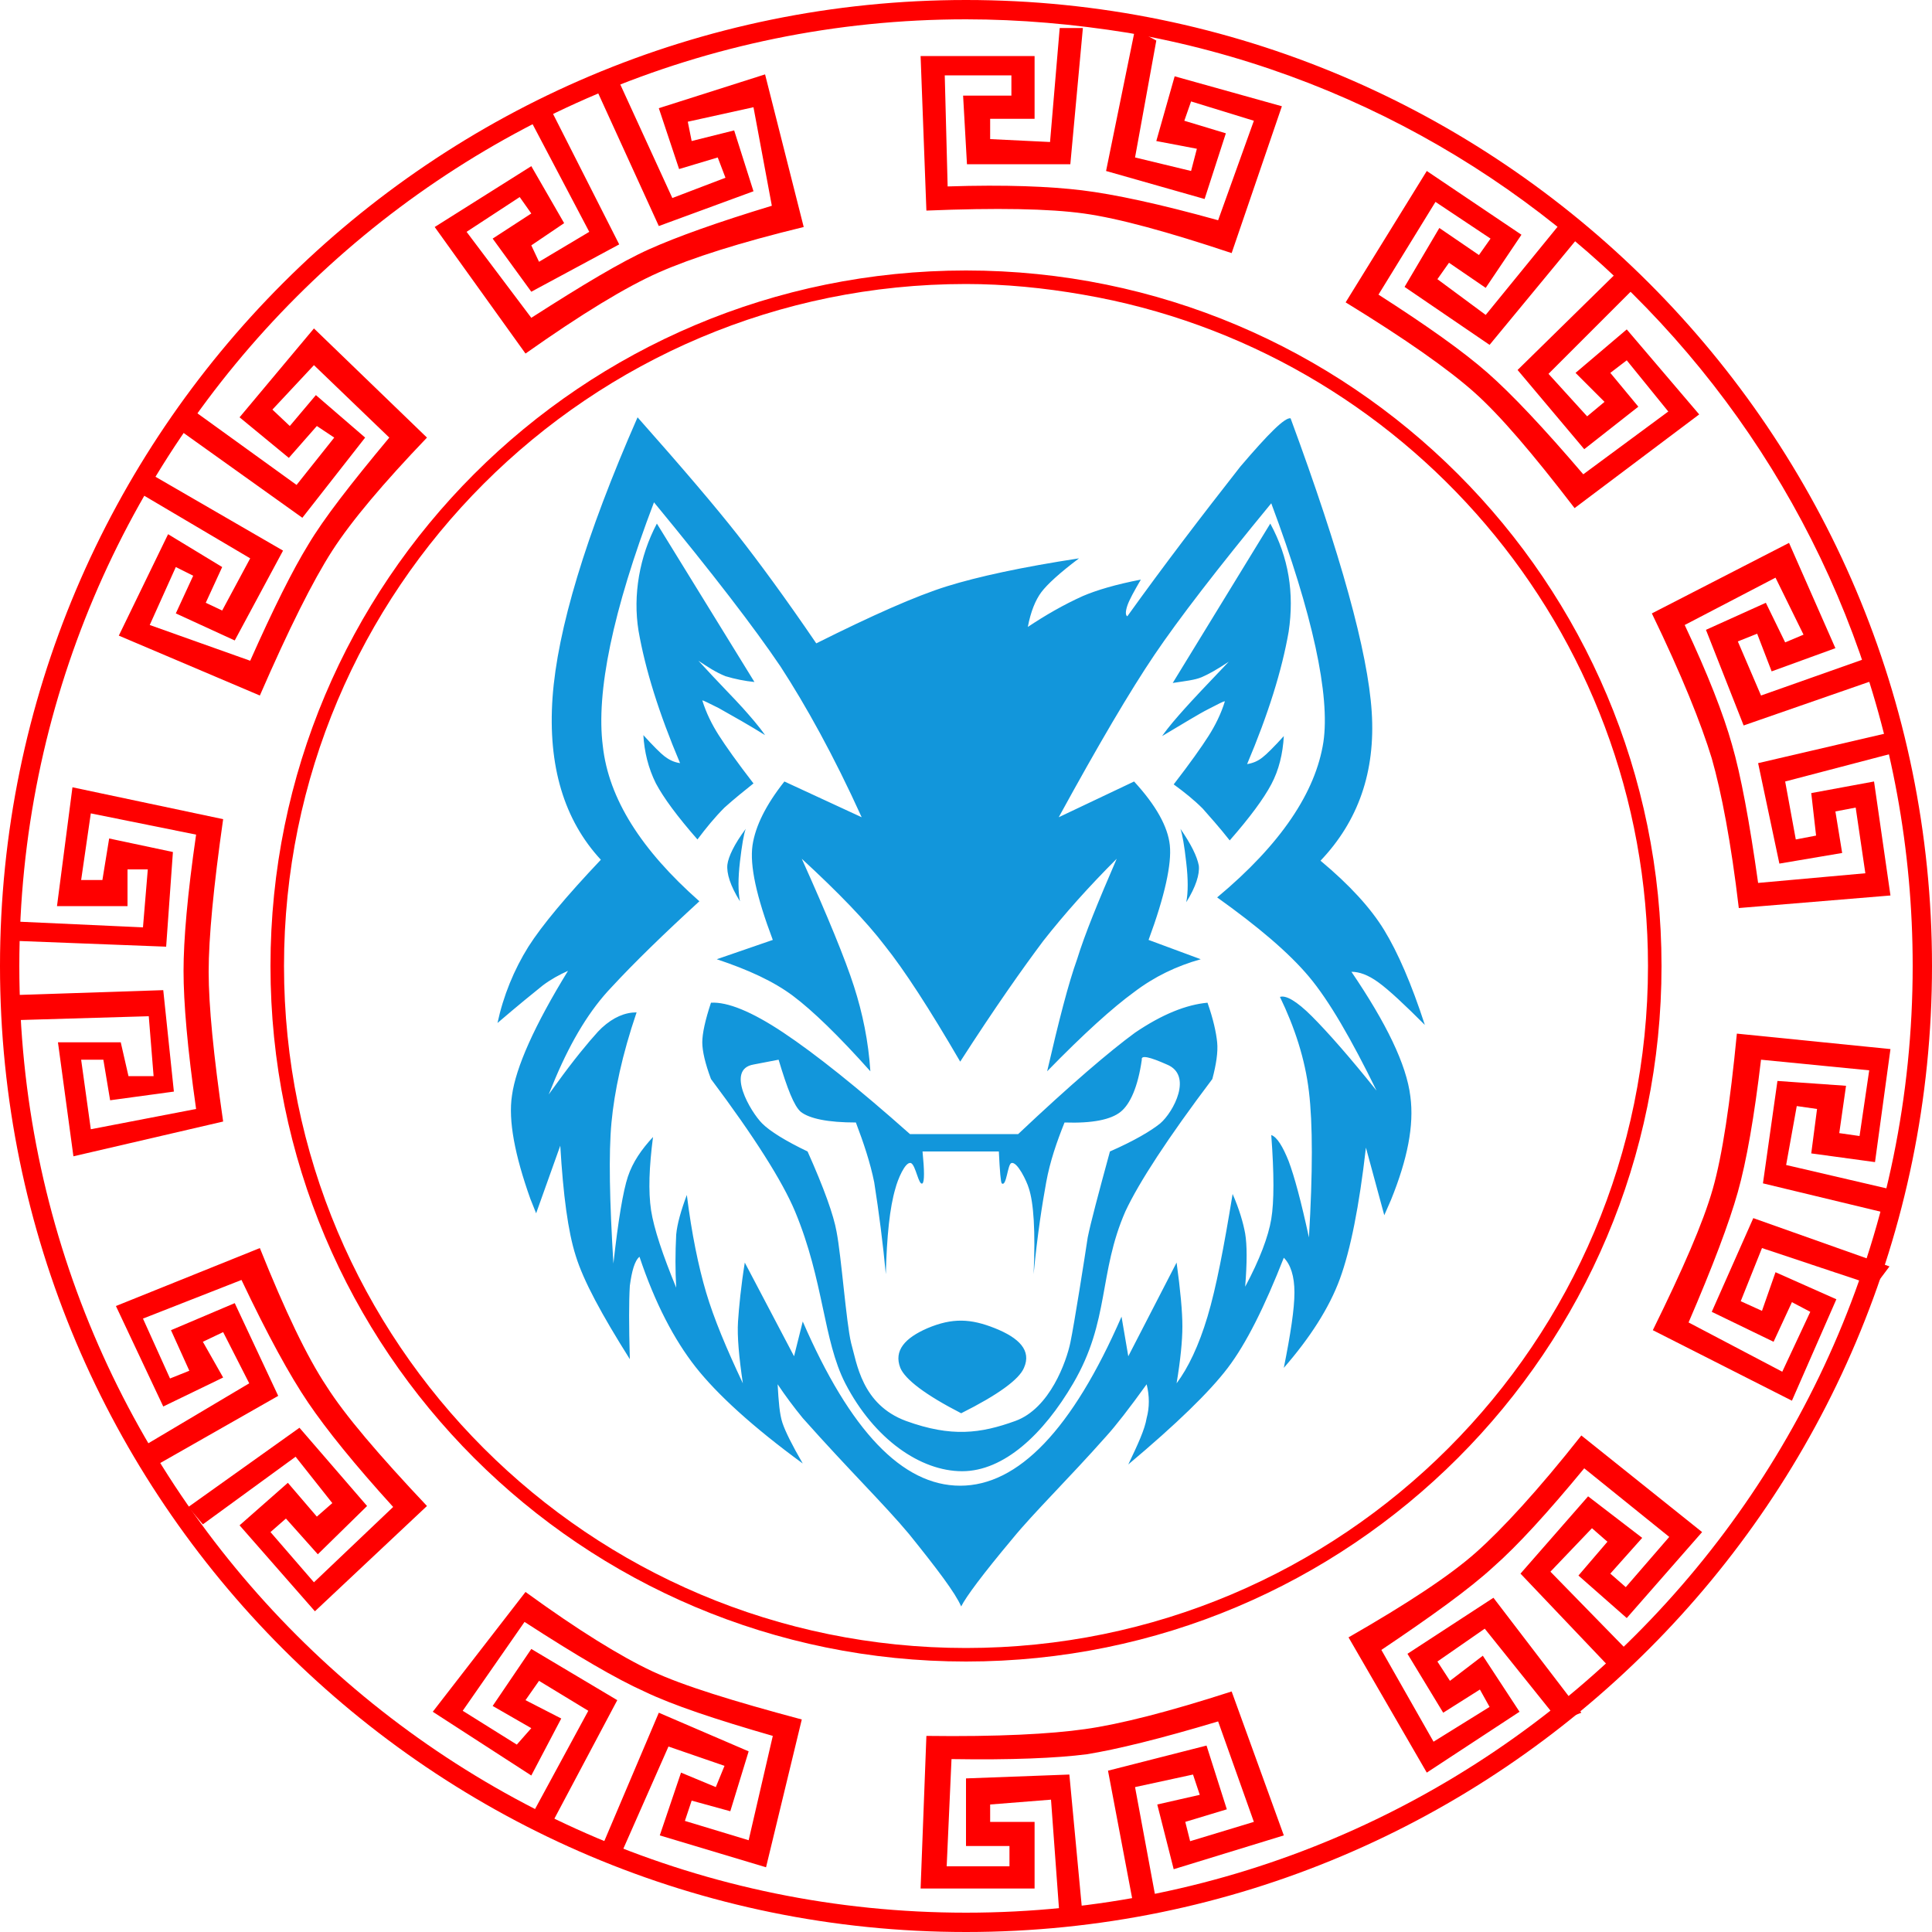 <?xml version="1.0" encoding="utf-8"?>
<!-- Generator: $$$/GeneralStr/196=Adobe Illustrator 27.6.0, SVG Export Plug-In . SVG Version: 6.00 Build 0)  -->
<svg version="1.1" id="ChenYu" xmlns="http://www.w3.org/2000/svg" xmlns:xlink="http://www.w3.org/1999/xlink" x="0px" y="0px"
	 viewBox="0 0 200 200" style="enable-background:new 0 0 200 200;" xml:space="preserve">
<style type="text/css">
	.st0{fill:#FF0000;}
	.st1{fill:#1296DB;}
</style>
<path class="st0" d="M100,0c55.2,0,100,44.8,100,100s-44.8,100-100,100S0,155.2,0,100S44.8,0,100,0z M100,2C45.9,2,2,45.9,2,100
	s43.9,98,98,98s98-43.9,98-98c0-48.4-35.1-88.6-81.2-96.6C111.2,2.5,105.6,2,100,2z"/>
<path class="st0" d="M100,28c39.8,0,72,32.2,72,72s-32.2,72-72,72s-72-32.2-72-72C28,60.2,60.2,28,100,28z M100,29.4
	C61,29.4,29.4,61,29.4,100S61,170.6,100,170.6s70.6-31.6,70.6-70.6c0-34.9-25.3-63.8-58.5-69.5C108.1,29.8,104,29.4,100,29.4z"/>
<path class="st0" d="M109.7,2.9l-1,11.8l-6.2-0.3v-2.1h4.6V5.8H95.3l0.6,16c7.3-0.3,12.7-0.2,16.3,0.3c3.6,0.5,8.7,1.9,15.3,4.1
	l5.2-15.2l-11.1-3.1l-1.9,6.7l4.2,0.8l-0.6,2.3l-5.8-1.4l2.2-12.1l-2.2-1.2l-3,14.7l10.2,2.9l2.2-6.8l-4.3-1.3l0.7-2l6.5,2
	l-3.7,10.3c-6.1-1.7-10.8-2.7-14.1-3.1c-3.3-0.4-7.9-0.6-13.9-0.4L97.8,7.8h6.9v2.1h-5l0.4,7.1h10.7l1.3-14.1L109.7,2.9L109.7,2.9z
	 M161.3,23.4l-7.5,9.2l-5-3.7l1.2-1.7l3.8,2.6l3.7-5.5l-9.8-6.6l-8.4,13.6c6.2,3.8,10.6,6.9,13.3,9.3c2.7,2.4,6.1,6.4,10.4,12
	l12.9-9.7l-7.5-8.8l-5.3,4.5l3,3l-1.8,1.5l-4-4.4L169,30l-1.2-2.2l-10.7,10.5l6.9,8.2l5.6-4.4l-2.9-3.5l1.7-1.3l4.3,5.3l-8.8,6.5
	c-4.1-4.8-7.4-8.3-9.9-10.5c-2.5-2.2-6.3-4.9-11.3-8.1l5.9-9.6l5.7,3.8l-1.2,1.7l-4.1-2.8l-3.6,6.1l8.8,6l9-10.9L161.3,23.4
	L161.3,23.4z M196.5,123.3l-11.6-2.7l1.1-6.1l2.1,0.3l-0.6,4.6l6.6,0.9l1.6-11.7l-15.9-1.6c-0.7,7.2-1.5,12.6-2.5,16.1
	c-1,3.5-3.1,8.3-6.2,14.6l14.4,7.3l4.6-10.5l-6.3-2.8l-1.4,4l-2.2-1l2.2-5.5l11.7,3.9l1.5-2l-14.1-5l-4.3,9.7l6.4,3.1l1.9-4.1l1.9,1
	l-2.9,6.2l-9.7-5.1c2.5-5.8,4.2-10.3,5.1-13.5c0.9-3.2,1.7-7.8,2.4-13.7l11.2,1.1l-1,6.8l-2.1-0.3l0.7-4.9l-7.1-0.5l-1.5,10.6
	l13.7,3.3L196.5,123.3L196.5,123.3z M168.8,171.2l-8.3-8.5l4.3-4.5l1.6,1.4l-3,3.5l5,4.4l7.8-8.9l-12.5-10
	c-4.5,5.7-8.2,9.7-10.9,12.1c-2.7,2.4-7.1,5.3-13.2,8.8l8.1,14l9.6-6.3l-3.8-5.8l-3.4,2.6l-1.3-2l4.9-3.4l7.7,9.6l2.3-0.9l-9.1-11.9
	l-8.9,5.8l3.7,6.1l3.8-2.4l1,1.8l-5.8,3.6l-5.4-9.5c5.2-3.5,9.1-6.3,11.6-8.6c2.5-2.2,5.6-5.6,9.4-10.2l8.8,7.1l-4.5,5.2l-1.6-1.4
	l3.3-3.7l-5.6-4.3l-7,8l9.7,10.2L168.8,171.2L168.8,171.2z M21,157.8l9.6-7l3.8,4.8l-1.6,1.4l-3-3.5l-5,4.4l7.8,8.9l11.6-10.9
	c-5-5.3-8.5-9.4-10.4-12.4c-2-3-4.3-7.8-6.9-14.3l-14.9,6l4.9,10.4l6.2-3l-2.1-3.7l2.1-1l2.7,5.3l-10.6,6.3l0.6,2.4l13-7.4l-4.5-9.6
	l-6.6,2.8l1.9,4.2l-2,0.8l-2.8-6.2l10.2-4c2.7,5.7,5,9.9,6.9,12.7c1.9,2.8,4.8,6.4,8.8,10.8l-8.2,7.8l-4.5-5.2l1.6-1.4l3.3,3.7
	l5.1-5l-7-8.1l-11.5,8.2C19.4,155.9,21,157.8,21,157.8z M109.7,198.6l-0.9-12.3l-6.3,0.5v1.8h4.6v6.9H95.3l0.6-15.8
	c7.4,0.1,12.9-0.2,16.4-0.7c3.6-0.5,8.7-1.8,15.2-3.9l5.4,14.9l-11.4,3.5l-1.7-6.7l4.4-1l-0.7-2.1l-6,1.3l2.3,12.4l-2.3,0.7
	l-2.8-14.8l10.2-2.6l2.1,6.6l-4.3,1.3l0.5,2l6.6-2l-3.7-10.4c-6,1.8-10.5,2.9-13.6,3.4c-3.1,0.4-7.8,0.6-14,0.5L98,193.2h6.5v-2.1
	H100v-7l10.7-0.4l1.4,14.9H109.7L109.7,198.6z M55.1,187.8l5.8-10.7l-5.1-3.1l-1.4,2l3.7,1.9l-3.1,5.9l-10.2-6.6l9.6-12.4
	c5.5,4,9.9,6.7,13.1,8.2c3.2,1.5,8.4,3.1,15.5,5l-3.7,15.3l-11-3.3l2.2-6.5l3.6,1.5l0.9-2.2l-5.8-2l-5.3,12l-1.9-0.9l6.2-14.6l9.3,4
	l-1.9,6.2l-4-1.1l-0.7,2.1l6.6,2l2.5-10.8c-5.9-1.7-10.4-3.2-13.3-4.6c-2.9-1.3-7-3.7-12.4-7.2l-6.4,9.2l5.6,3.5l1.5-1.7l-4-2.3
	l4-5.9l8.9,5.3L57,189L55.1,187.8L55.1,187.8z M1.7,95.4L14.8,96l0.5-6h-2.1v3.8H5.9l1.6-12.3l15.6,3.3c-1,7-1.5,12.3-1.5,15.8
	c0,3.5,0.5,8.6,1.5,15.5l-15.5,3.6l-1.6-11.8h6.5l0.8,3.5h2.6l-0.5-6.2l-13.6,0.4V103l15.1-0.5L18,113l-6.6,0.9l-0.7-4.2H8.4l1,7.2
	l10.9-2.1c-0.9-6.3-1.3-11-1.3-14.3c0-3.2,0.4-7.9,1.3-14.1L9.4,84.2l-1,6.9h2.2l0.7-4.3l6.6,1.4l-0.7,9.8L1.7,97.4L1.7,95.4
	L1.7,95.4z M193.9,67.9l-11.6,4.1l-2.4-5.6l2-0.8l1.5,3.9l6.6-2.4l-4.8-10.9l-14.2,7.3c3.1,6.4,5.1,11.4,6.2,15
	c1,3.5,2,8.7,2.8,15.5l15.7-1.3l-1.7-11.8l-6.5,1.2l0.5,4.4l-2.1,0.4l-1.1-6l12.6-3.3l-0.8-2l-14.6,3.4l2.2,10.4l6.5-1.1l-0.7-4.3
	l2.1-0.4l1,6.8l-11.1,1c-0.9-6.4-1.8-11.2-2.7-14.3c-0.9-3.2-2.5-7.3-4.9-12.4l9.4-4.9l2.9,5.9l-1.9,0.8l-2-4.1l-6.2,2.8l3.9,9.9
	l14.1-4.9L193.9,67.9L193.9,67.9z M14.9,51.3l11,6.5l-2.9,5.4l-1.7-0.8l1.7-3.7l-5.6-3.4l-5.1,10.5L26.9,72c3-6.9,5.5-11.9,7.5-15
	c2-3.1,5.3-7,9.8-11.7L32.5,34l-7.7,9.2l5.1,4.2l2.9-3.3l1.8,1.2l-3.9,4.9l-10.8-7.8l-1.2,2.2l12.6,9l6.5-8.3l-5.1-4.4L30,44.1
	l-1.8-1.7l4.3-4.6l7.8,7.5c-4,4.8-6.8,8.4-8.4,11.1c-1.6,2.6-3.6,6.6-6,12l-10.4-3.7l2.7-6l1.8,0.9l-1.8,3.9l6.1,2.8l5-9.3L16,49.3
	L14.9,51.3L14.9,51.3z M55,12.6L61,24l-5.2,3.1L55,25.4l3.4-2.3L55,17.2l-10,6.3l9.4,13.1c5.8-4.1,10.4-6.9,13.8-8.4
	c3.4-1.5,8.4-3.1,15-4.7l-4-15.8l-11,3.5l2.1,6.3l4-1.2l0.8,2.1l-5.5,2.1L64.1,8.5l-2.2,1.1l6.3,13.8l9.8-3.6l-2-6.3l-4.4,1.1
	l-0.4-2l6.8-1.5l1.9,10.2c-5.6,1.7-9.8,3.2-12.7,4.5c-2.9,1.3-6.9,3.7-12.2,7.1L48.3,24l5.5-3.6l1.2,1.7l-4,2.6l4,5.5l9.1-4.9
	l-7.2-14.2L55,12.6L55,12.6z"/>
<path class="st1" d="M133.6,43.3c5.2,14.1,8,24.2,8.4,30.4c0.4,6.2-1.4,11.3-5.3,15.4c3,2.5,5.2,4.9,6.6,7.2
	c1.4,2.3,2.8,5.5,4.2,9.8c-2.1-2.1-3.7-3.6-4.8-4.4c-1.1-0.8-2-1.1-2.8-1.1c3.6,5.3,5.7,9.6,6.1,12.9c0.4,3-0.3,6.5-2,10.7l-0.7,1.6
	l-1.9-7c-0.7,6.1-1.6,10.6-2.7,13.6c-1.1,3-3.1,6.1-5.8,9.2c0.7-3.5,1.1-6.1,1.1-7.8c0-1.7-0.4-2.9-1.1-3.6c-2,5.1-3.9,8.9-5.8,11.4
	c-1.9,2.5-5.3,5.8-10.3,10c1-2.1,1.7-3.6,1.9-4.8c0.3-1.1,0.3-2.3,0-3.5c-1.8,2.5-3.2,4.3-4.2,5.4c-3.9,4.4-7.5,7.9-9.7,10.6
	c-3.1,3.7-4.8,6-5.3,7c-0.6-1.4-2.5-3.9-5.4-7.5c-2.5-3-6.2-6.6-11-12c-0.9-1.1-1.8-2.3-2.6-3.5c0.1,1.8,0.2,3.1,0.5,4
	c0.3,0.9,1,2.3,2.1,4.2c-5.2-3.8-8.9-7.2-11.1-10s-4.2-6.6-5.8-11.4c-0.5,0.4-0.8,1.5-1,3c-0.1,1.6-0.1,4.1,0,7.6
	c-2.9-4.6-4.8-8.1-5.6-10.7c-0.8-2.5-1.3-6.3-1.6-11.4l-2.5,7l-0.6-1.5c-1.6-4.5-2.3-8.1-1.9-10.7c0.4-2.9,2.3-7.2,5.8-12.9
	c-0.9,0.4-1.8,0.9-2.6,1.5c-1,0.8-2.6,2.1-4.7,3.9c0.6-2.8,1.7-5.5,3.2-7.9c1.4-2.2,3.9-5.2,7.5-9c-3.8-4.1-5.5-9.7-5-16.8
	c0.5-7,3.4-16.7,8.8-29c4.7,5.3,8.1,9.3,10.3,12.1c2.2,2.8,5,6.6,8.2,11.3c5.8-2.9,10.3-4.9,13.5-5.9c3.2-1,7.8-2,13.7-2.9
	c-2,1.5-3.3,2.7-3.9,3.5c-0.6,0.8-1.1,2-1.4,3.6c1.8-1.2,3.7-2.3,5.7-3.2c1.4-0.6,3.4-1.2,6-1.7c-0.7,1.2-1.2,2.1-1.4,2.7
	c-0.2,0.6-0.2,1,0,1.1c3.8-5.3,7.7-10.4,11.7-15.5C131.3,44.9,133,43.2,133.6,43.3L133.6,43.3z M131.6,52.1
	c-5.6,6.8-9.6,12-12.1,15.7c-2.5,3.7-5.8,9.3-9.9,16.8l7.8-3.7c2.3,2.5,3.5,4.7,3.7,6.6c0.2,1.9-0.5,5.2-2.2,9.8l5.4,2
	c-2.5,0.7-4.8,1.8-6.9,3.4c-2.2,1.6-5.2,4.3-9,8.2c1.2-5.2,2.2-9.1,3.1-11.6c0.8-2.6,2.2-6,4.1-10.4c-2.9,2.9-5.4,5.7-7.6,8.5
	c-2.1,2.8-5,6.9-8.6,12.5c-3.2-5.5-5.8-9.5-7.8-12c-1.9-2.5-4.8-5.5-8.6-9c2.7,6,4.5,10.4,5.4,13.2c0.9,2.8,1.5,5.7,1.7,8.8
	c-3.3-3.7-6-6.3-8-7.8c-2-1.5-4.6-2.7-7.9-3.8l5.8-2c-1.7-4.5-2.4-7.7-2.1-9.8c0.3-2,1.4-4.2,3.3-6.6l8,3.7
	C86.3,78.2,83.4,73,80.8,69c-2.7-4-7-9.6-13.1-17c-4.3,11.3-6,19.7-5.3,25.2C63,82.7,66.4,88,72.4,93.3c-3.6,3.3-6.7,6.3-9.1,8.9
	c-2.2,2.3-4.1,5.4-5.8,9.4l-0.7,1.7l0.8-1.1c1.8-2.5,3.3-4.3,4.3-5.4l0.4-0.4c1.2-1.1,2.4-1.6,3.6-1.6c-1.5,4.4-2.3,8.2-2.6,11.4
	c-0.3,3.2-0.2,8.1,0.2,14.6c0.5-4.5,1-7.5,1.5-9c0.5-1.5,1.4-2.8,2.6-4.1c-0.4,3.1-0.5,5.6-0.2,7.6c0.3,1.9,1.2,4.6,2.6,8
	c-0.1-1.8-0.1-3.6,0-5.5c0.1-1.1,0.5-2.5,1.1-4.1c0.5,4,1.2,7.4,2,10.1c0.8,2.7,2.1,5.8,3.8,9.4c-0.4-2.7-0.6-4.9-0.5-6.4
	c0.1-1.5,0.3-3.6,0.7-6.1l5.1,9.7l0.9-3.6c4.9,11.3,10.3,17,16.3,17s11.6-5.8,16.7-17.5l0.7,4.1l5-9.7c0.4,2.9,0.6,5.1,0.6,6.6
	c0,1.5-0.2,3.5-0.6,5.9c1.2-1.6,2.3-3.9,3.2-6.9c0.9-3,1.7-7.2,2.6-12.7c0.7,1.6,1.1,3,1.3,4.1c0.2,1.2,0.2,3,0,5.5
	c1.5-2.8,2.4-5.2,2.7-7c0.3-1.8,0.3-4.7,0-8.7c0.6,0.2,1.2,1.2,1.8,2.7c0.6,1.6,1.3,4.2,2.1,7.9c0.4-6.7,0.4-11.8,0-15.1
	c-0.4-3.4-1.5-6.7-3-9.8c0.6-0.2,1.7,0.4,3.3,2c1.6,1.6,3.9,4.2,6.7,7.7c-2.6-5.3-4.9-9.3-7-11.8c-2.1-2.5-5.3-5.2-9.5-8.2
	c6.6-5.5,10.2-10.9,11-16.1C137.7,72,135.9,63.6,131.6,52.1L131.6,52.1z M125,103.8c0.6,1.7,0.9,3.1,1,4.1c0.1,1-0.1,2.3-0.5,3.8
	c-4.6,6.1-7.6,10.7-9,13.7c-2.8,6.4-1.6,11.3-5.4,17.8c-3.1,5.3-7.2,9.1-11.5,9.1c-4.3,0-9.1-3.3-12.1-9.1
	c-2.3-4.5-2.2-10.6-5.2-17.8c-1.3-3.1-4.2-7.7-8.7-13.7c-0.6-1.6-0.9-2.9-0.9-3.8c0-0.9,0.3-2.3,0.9-4.1c1.7-0.1,4.2,0.9,7.5,3.1
	c3.3,2.2,7.7,5.7,13.1,10.5h11.2c5.4-5.1,9.5-8.6,12.1-10.5C120.3,105,122.8,104,125,103.8L125,103.8z M118.2,109.7
	c-0.4,2.8-1.2,4.6-2.2,5.4c-1,0.8-2.9,1.2-5.8,1.1c-0.8,2-1.5,4-1.9,6.2c-0.4,2.2-0.9,5.3-1.3,9.5c0.2-4.5,0-7.4-0.5-8.9
	c-0.2-0.7-1.2-2.8-1.8-2.6c-0.4,0.1-0.5,2.5-1,2.1c-0.1-0.1-0.2-1.2-0.3-3.3h-7.9c0.2,2,0.2,3.1,0,3.3c-0.4,0.3-0.7-1.9-1.2-2.1
	c-0.6-0.2-1.4,1.8-1.6,2.6c-0.6,2-0.9,5-1,8.9c-0.3-3.2-0.7-6.3-1.2-9.5c-0.4-2-1.1-4.1-1.9-6.2c-2.9,0-4.8-0.4-5.7-1.1
	c-0.7-0.6-1.4-2.4-2.3-5.4l-2.6,0.5c-2.9,0.5-0.3,4.9,0.9,6.1c0.8,0.8,2.4,1.8,4.7,2.9c1.7,3.8,2.7,6.6,3,8.3
	c0.5,2.6,1,9.4,1.5,11.5c0.6,2.1,1.1,6.4,5.7,8.1c4.7,1.7,7.7,1.3,11.3,0c3.6-1.3,5.3-6.2,5.7-8.1c0.4-1.9,1.5-8.9,1.8-10.9
	c0.3-1.5,1.1-4.5,2.3-8.9c2.5-1.1,4.2-2.1,5.2-2.9c1.4-1.2,3.4-5,0.7-6.1C119,109.4,118.1,109.2,118.2,109.7L118.2,109.7z
	 M103,137.5c2.5,1,3.8,2.3,3,4.1c-0.5,1.2-2.7,2.8-6.5,4.7c-3.7-1.9-5.8-3.5-6.3-4.7c-0.7-1.8,0.5-3.1,2.8-4.1
	C98.6,136.4,100.5,136.5,103,137.5z M77.2,85.8c-0.2,0.5-0.4,1.7-0.6,3.4c-0.2,1.7-0.2,3.1,0,4.1c-1-1.6-1.4-2.9-1.3-3.8
	C75.4,88.7,76,87.4,77.2,85.8L77.2,85.8z M122.2,85.8c1.1,1.6,1.7,2.8,1.9,3.8c0.1,0.9-0.3,2.2-1.3,3.8c0.2-1,0.2-2.4,0-4.1
	C122.6,87.5,122.4,86.4,122.2,85.8L122.2,85.8z M68,54.2l10.1,16.4c-1-0.1-2-0.3-3-0.6c-1-0.4-1.9-1-2.8-1.6c2.2,2.4,3.8,4,4.6,4.9
	c0.8,0.9,1.6,1.8,2.3,2.8c-1.6-1-3.2-1.9-4.8-2.8c-1-0.5-1.6-0.8-1.7-0.8c0.4,1.3,1,2.5,1.7,3.6c0.7,1.1,1.9,2.8,3.6,5
	c-1,0.8-2,1.6-3,2.5c-1,1-1.9,2.1-2.8,3.3c-2.1-2.4-3.5-4.3-4.3-5.8c-0.8-1.6-1.2-3.3-1.3-5c1,1.1,1.8,1.9,2.2,2.2
	c0.4,0.3,0.9,0.6,1.6,0.7c-2.2-5.2-3.6-9.7-4.3-13.7C65.5,61.6,66.2,57.6,68,54.2L68,54.2z M131.5,54.2c1.9,3.5,2.5,7.2,1.9,11.2
	c-0.7,4-2.1,8.5-4.3,13.7c0.6-0.1,1.1-0.3,1.6-0.7c0.4-0.3,1.2-1.1,2.2-2.2c-0.1,1.8-0.5,3.5-1.3,5c-0.8,1.5-2.2,3.4-4.3,5.8
	c-1.1-1.4-2.1-2.5-2.8-3.3c-0.9-0.9-1.9-1.7-3-2.5c1.7-2.2,2.9-3.9,3.6-5c0.7-1.1,1.3-2.3,1.7-3.6c-0.2,0-0.7,0.3-1.7,0.8
	c-1,0.5-2.6,1.5-4.8,2.8c0.7-1,1.5-1.9,2.3-2.8c0.8-0.9,2.4-2.6,4.6-4.9c-1.2,0.8-2.1,1.3-2.8,1.6c-0.7,0.3-1.7,0.4-3,0.6
	L131.5,54.2L131.5,54.2z"/>
</svg>
